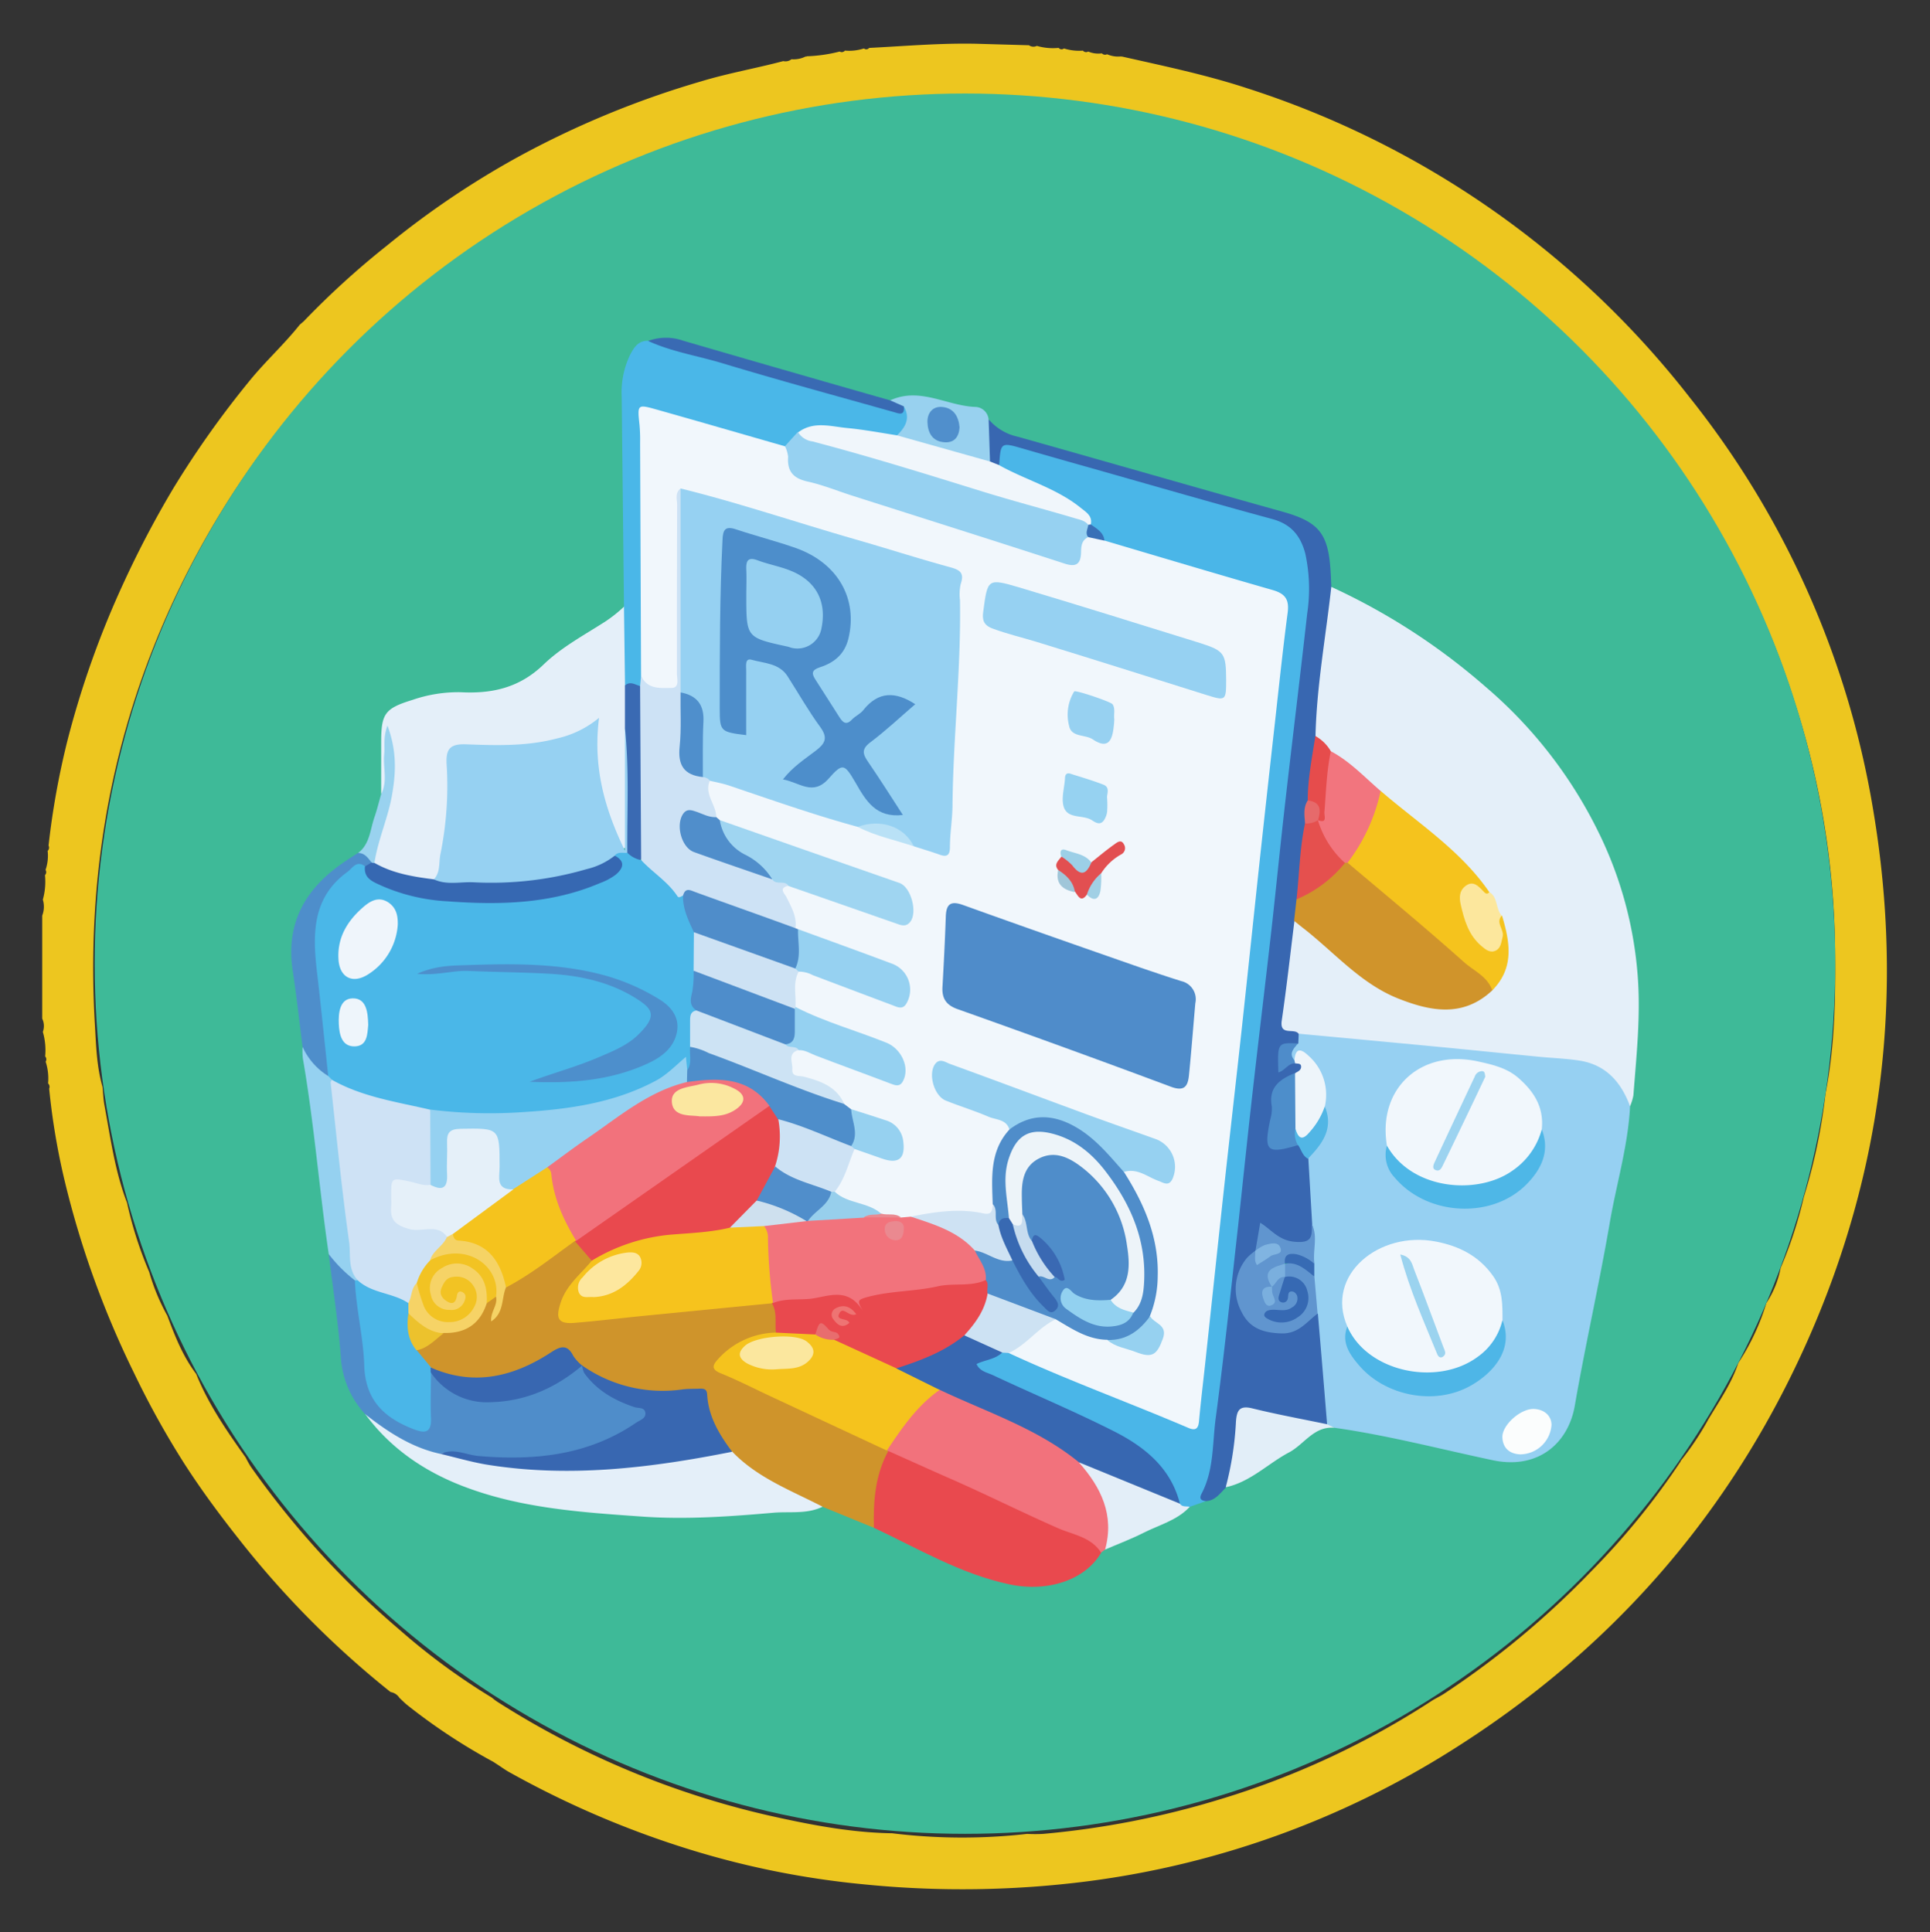 <svg id="Layer_1" data-name="Layer 1" xmlns="http://www.w3.org/2000/svg" width="405.53" height="406.09" viewBox="0 0 405.53 406.09"><rect x="0" y="0" width="405.53" height="406.09" fill="#333333" stroke="none"/><defs><style>.cls-1{fill:#edc61f;}.cls-2{fill:#3eba98;}.cls-3{fill:#e4eff9;}.cls-4{fill:#96d0f2;}.cls-5{fill:#4ab6e8;}.cls-6{fill:#cf942b;}.cls-7{fill:#3867b1;}.cls-8{fill:#4ab7e8;}.cls-9{fill:#4f8dca;}.cls-10{fill:#e9494e;}.cls-11{fill:#f2727c;}.cls-12{fill:#95d1f0;}.cls-13{fill:#4e8ecb;}.cls-14{fill:#e2eef8;}.cls-15{fill:#e3eef8;}.cls-16{fill:#98d1ef;}.cls-17{fill:#396ab3;}.cls-18{fill:#99d2ef;}.cls-19{fill:#d0942b;}.cls-20{fill:#f5c31d;}.cls-21{fill:#f2757e;}.cls-22{fill:#fce79d;}.cls-23{fill:#e64c4c;}.cls-24{fill:#f1f7fc;}.cls-25{fill:#6095cf;}.cls-26{fill:#4eb6e7;}.cls-27{fill:#4eb7e7;}.cls-28{fill:#eef5fa;}.cls-29{fill:#fbfdfd;}.cls-30{fill:#51b6e5;}.cls-31{fill:#4e8cca;}.cls-32{fill:#376bb4;}.cls-33{fill:#3767b1;}.cls-34{fill:#f0f6fb;}.cls-35{fill:#cde2f3;}.cls-36{fill:#3970b7;}.cls-37{fill:#f6c31d;}.cls-38{fill:#f2c323;}.cls-39{fill:#f6d366;}.cls-40{fill:#f5d365;}.cls-41{fill:#ecc22d;}.cls-42{fill:#e5504e;}.cls-43{fill:#4d8ecb;}.cls-44{fill:#e66a6b;}.cls-45{fill:#96d1f2;}.cls-46{fill:#3668b2;}.cls-47{fill:#3a6ab3;}.cls-48{fill:#cde2f5;}.cls-49{fill:#96d1f1;}.cls-50{fill:#cee2f5;}.cls-51{fill:#508fcc;}.cls-52{fill:#9bd3ef;}.cls-53{fill:#9cd3f0;}.cls-54{fill:#3669b3;}.cls-55{fill:#80b4e1;}.cls-56{fill:#7aafde;}.cls-57{fill:#4f8cca;}.cls-58{fill:#f2737c;}.cls-59{fill:#9fd5f1;}.cls-60{fill:#cde3f4;}.cls-61{fill:#95d1f1;}.cls-62{fill:#cde2f4;}.cls-63{fill:#508ecb;}.cls-64{fill:#cee2f3;}.cls-65{fill:#97d1f1;}.cls-66{fill:#96d1f0;}.cls-67{fill:#96d2f1;}.cls-68{fill:#e24f51;}.cls-69{fill:#97cfec;}.cls-70{fill:#b9e1f6;}.cls-71{fill:#9ccfe7;}.cls-72{fill:#a1d0e5;}.cls-73{fill:#a0c6d9;}.cls-74{fill:#ea8990;}.cls-75{fill:#fde79e;}.cls-76{fill:#cee0ee;}.cls-77{fill:#fbe79e;}.cls-78{fill:#e86d6e;}.cls-79{fill:#ee7473;}.cls-80{fill:#e5f0f9;}.cls-81{fill:#4f8fcc;}.cls-82{fill:#4d8fcc;}.cls-83{fill:#4e8dcb;}.cls-84{fill:#eff5fb;}.cls-85{fill:#eef5fb;}.cls-86{fill:#edf4f9;}.cls-87{fill:#92d1f0;}.cls-88{fill:#3869b2;}.cls-89{fill:#c6dcef;}.cls-90{fill:#3a69b3;}.cls-91{fill:#fbe7a0;}.cls-92{fill:#95d0f1;}</style></defs><path class="cls-1" d="M9,189.06a14,14,0,0,0,.45-5.15.89.89,0,0,0,.12-1.1,9.14,9.14,0,0,0,.44-4,.92.92,0,0,0,.19-1.1,166.73,166.73,0,0,1,3.95-22,193.6,193.6,0,0,1,12-33.6,209.69,209.69,0,0,1,10.29-19.52A200.4,200.4,0,0,1,52.51,79.94c3.32-4.07,7.21-7.59,10.47-11.7l.84-.72a175.34,175.34,0,0,1,17.6-16,182.13,182.13,0,0,1,27-18.3,192.66,192.66,0,0,1,38.93-16.13c5.68-1.72,11.51-2.73,17.23-4.25a2,2,0,0,0,1.72-.39,5.63,5.63,0,0,0,3-.59l.07.11.07-.14a32.23,32.23,0,0,0,7-1,.82.82,0,0,0,1.09-.2,10,10,0,0,0,4-.45.75.75,0,0,0,1.09-.11c7.71-.39,15.41-1.08,23.14-.86l10.45.3a1.58,1.58,0,0,0,1.65.13,12.07,12.07,0,0,0,4.59.42.76.76,0,0,0,1.1.12,10.67,10.67,0,0,0,4,.46.84.84,0,0,0,1.1.19,5.45,5.45,0,0,0,2.88.38.91.91,0,0,0,1.09.19,5.74,5.74,0,0,0,3,.45l.08.13,0-.11c8.84,2,17.71,3.84,26.36,6.68a192.4,192.4,0,0,1,93,65,188.33,188.33,0,0,1,38.59,87c6.39,38.3,2,75.41-13.76,111-16.17,36.5-41.37,65.31-75.17,86.47a188.67,188.67,0,0,1-76,27.32,207.66,207.66,0,0,1-47.54.63,181.66,181.66,0,0,1-36.09-7.24,197,197,0,0,1-37.84-16.17c-1-.53-1.86-1.18-2.78-1.77l-.81-.53a123.36,123.36,0,0,1-18.08-11.93c-.57-.45-1.08-1-1.62-1.48a2.76,2.76,0,0,0-1.89-1.26A195.86,195.86,0,0,1,50,323.2c-3.95-5-7.7-10.09-11.12-15.38a181.21,181.21,0,0,1-10.68-19.2,194.66,194.66,0,0,1-14.31-39.21,144.62,144.62,0,0,1-3.56-20.61,1,1,0,0,0-.23-1.12,11.41,11.41,0,0,0-.51-4.57.9.9,0,0,0-.1-1.1A13.79,13.79,0,0,0,9,216.86a3.6,3.6,0,0,0-.13-2.79q0-10.83,0-21.66A5.14,5.14,0,0,0,9,189.06Zm344.11,118a60.59,60.59,0,0,0,5.79-8.67c2.29-3.88,4.92-7.6,6.35-11.94a48.82,48.82,0,0,0,5.9-12.6,20.39,20.39,0,0,0,3-7.39,89.38,89.38,0,0,0,4.87-14.89,119.17,119.17,0,0,0,4.56-21.72c2-10.26,2.15-20.63,2-31a174.86,174.86,0,0,0-8.46-51.25A181,181,0,0,0,326,67.88a179.34,179.34,0,0,0-55.4-34.77c-9.4-3.73-19-7-29-8.69a135.67,135.67,0,0,0-22.49-3.54c-3-.24-5.93-1-8.93-.18a89.52,89.52,0,0,0-17.09,0,14.35,14.35,0,0,0-2.51-.26,168.49,168.49,0,0,0-27.72,4.07,5.83,5.83,0,0,0-.84.06A183.82,183.82,0,0,0,33.51,132.91c-11,26.37-15.25,53.89-13.58,82.34.26,4.41.37,8.88,1.61,13.18.13,1.3.17,2.62.41,3.9,1.28,6.88,2.2,13.85,4.74,20.44a81.38,81.38,0,0,0,4.66,14.55,43,43,0,0,0,3.81,9.19c1.59,4.29,3.27,8.54,6.06,12.23,2.56,6.39,6.44,12,10.4,17.56a20.65,20.65,0,0,0,1.09,1.95,184.29,184.29,0,0,0,31.23,34.24,137.79,137.79,0,0,0,19.36,14.24c.37.29.73.6,1.13.86A180.74,180.74,0,0,0,163.64,382c7.83,1.71,15.74,3.15,23.81,3.27a120.73,120.73,0,0,0,28.37.13,31.77,31.77,0,0,0,3.38,0,182.6,182.6,0,0,0,36.9-7.19,173,173,0,0,0,45-20.94c.82-.47,1.66-.88,2.44-1.4a181.76,181.76,0,0,0,30.86-25.71A153.5,153.5,0,0,0,353.15,307.1Z"/><circle class="cls-2" cx="202.76" cy="202.52" r="182.87"/><path class="cls-3" d="M279.7,123.32a134.74,134.74,0,0,1,32.43,21A95,95,0,0,1,335.93,175a82.18,82.18,0,0,1,8.17,29.92c.67,8.53-.25,16.86-.89,25.27a10.69,10.69,0,0,1-.7,2.28c-1.47-.07-1.74-1.36-2.23-2.33a11.14,11.14,0,0,0-9.31-6.25c-16.32-1.8-32.66-3.36-49-5-3.09-.31-6.16-.69-9.25-1-2.05-.43-4.44-.83-4.24-3.54.5-6.9.71-13.87,2.76-20.56,2.37-1.14,3.63.89,5,2,3.51,2.94,6.94,6,10.56,8.77,5,3.85,10.47,6.41,17,6.27,3.51-.08,6.54-.88,9.1-3.27,4.05-4.41,3.69-9.37,1.86-14.52-.86-1.7-1.26-3.61-2.43-5.15-6.12-8.62-15-14.3-22.67-21.26-3.56-2.75-6.68-6.06-10.56-8.42-1.36-1.44-2.92-2.72-3.61-4.68-.59-4.86.86-9.56,1.21-14.34.3-4.11.85-8.21,1.38-12.3C278.28,125.62,278.48,124.24,279.7,123.32Z"/><path class="cls-4" d="M272.8,217.23q14.18,1.32,28.34,2.66c7.4.71,14.79,1.47,22.19,2.19,2.84.28,5.72.37,8.54.81,5.58.87,8.77,4.54,10.64,9.6-.43,8.37-2.89,16.39-4.29,24.6-2.2,12.82-5.11,25.52-7.33,38.34-1.33,7.7-7.54,13.49-17.24,11.44-11-2.33-22-5.22-33.19-6.81-.68-.39-1.61-.26-2.12-1-1.86-3.14-.85-6.67-1.33-10a120.1,120.1,0,0,1-1.08-12.86c-.05-2.59-.87-5.11-.69-7.72.09-1,0-2,0-3-.13-2.76.41-5.55-.42-8.27-.06-4.36-1.49-8.66-.69-13.06a16,16,0,0,1,2.37-4,9,9,0,0,0,1.29-7.4c-.13-3.16,0-6.36-2.27-9-1.12-1.3-2.18-2-3.72-.75-1.9-1.29-.79-2.65-.1-4A3.1,3.1,0,0,1,272.8,217.23Z"/><path class="cls-5" d="M253.38,315.47,250,316.66a1.61,1.61,0,0,1-2.43-.17c-3.44-9.68-11.51-14.15-20.18-18-6.51-2.88-13-5.9-19.46-8.82-1.28-.57-3.21-1-3-2.86.2-1.59,2.06-1.58,3.28-2.12a12.86,12.86,0,0,1,2.58-.95,3.68,3.68,0,0,1,1.68.13c11.63,4.66,23.22,9.44,34.86,14.11,3.18,1.28,3.42,1.15,3.81-2.3,2.81-25,5.46-50.05,8.27-75.06,2.46-21.93,4.66-43.88,7.3-65.79,1-8.56,1.37-17.19,2.7-25.71.38-2.42-.65-3.66-2.9-4.26-10-2.66-19.84-5.92-29.81-8.68a12.39,12.39,0,0,1-4.47-1.73c-1.2-1.33-2.33-2.73-3.41-4.16-1.14-2.77-3.62-4.08-6-5.43a91.59,91.59,0,0,0-8.72-4.15c-1.86-.79-4-1.39-4.84-3.59-.17-4.34.85-5.21,5-4,13.47,3.86,27,7.54,40.41,11.55,4.4,1.31,8.9,2.23,13.27,3.68a10.1,10.1,0,0,1,6.9,7,28.87,28.87,0,0,1,.8,12.65c-2.1,16.3-3.82,32.64-5.64,49-2.45,21.91-5.17,43.79-7.36,65.73-1,10.17-2.41,20.29-3.51,30.45-1.25,11.54-2.4,23.08-3.94,34.59C254.86,310.42,253.82,312.87,253.38,315.47Z"/><path class="cls-6" d="M183.63,321.07l-10.82-4.43a40.44,40.44,0,0,1-19.51-11.42,16.9,16.9,0,0,1-4.92-8.54c-1.09-4-1.45-4.17-5.46-3.71a30,30,0,0,1-20.62-5,7.26,7.26,0,0,1-.77-.7c-3.11-3.22-3.12-3.24-7.13-1.07-7.71,4.15-15.61,5.67-24,2-1.47-1.2-3.37-2.13-3-4.55a26.54,26.54,0,0,1,5.77-4,9.67,9.67,0,0,0,8.63-6c.69-.75,1.33-1.62,2.56-1.2,1.1,1.88-.24,3.2-.76,4.43,1.86-1.54.74-4.61,2.4-6.58,4.08-3.16,8.52-5.84,12.67-8.91a2.78,2.78,0,0,1,2.22-.76c1.91,1.13,3.8,2.28,3.71,4.92-1.32,2.7-4.23,4.25-5.24,7.2-.4,1.18-1.29,2.4-.32,3.56.83,1,2.13.61,3.27.47,12.2-1.57,24.52-2,36.71-3.67a5.16,5.16,0,0,1,3.36.48c1.94,1.69,1.65,3.81,1.16,6-.57,1.25-1.79,1.25-2.89,1.52a18.22,18.22,0,0,0-7.4,3.51c-2.41,2-2.37,2.75.38,4.05,9,4.26,18.1,8.38,27.17,12.52,2.07.95,4.36,1.52,5.8,3.51a2.34,2.34,0,0,1,.2,1.07c-1.14,4.35-2.62,8.63-2.27,13.24A2.34,2.34,0,0,1,183.63,321.07Z"/><path class="cls-7" d="M253.38,315.47c-1-.14-1.48-.46-.9-1.58,2.66-5.05,2.24-10.73,3-16.13,1.79-13.4,3.18-26.85,4.69-40.29,1-9.23,1.95-18.48,3-27.71,1.3-11.5,2.7-23,4-34.49,1-9,1.89-18,2.92-27,1.49-13.1,3.11-26.18,4.57-39.28a34.91,34.91,0,0,0-.4-12.68c-1-3.75-3-6.16-6.93-7.23-12.62-3.42-25.17-7.06-37.74-10.62q-7.28-2.05-14.54-4.15c-4.77-1.38-4.77-1.4-5.1,3.38a1.92,1.92,0,0,1-2.51-.89c-.8-2.37-.39-4.85-.62-7.27-.06-.63,0-1.39,1-1.31a11.07,11.07,0,0,0,6,3.55c18.53,5.21,37,10.56,55.55,15.73,7.61,2.13,9.69,4.44,10.2,12.38.08,1.14.11,2.29.16,3.44-1.15,10.44-3.07,20.81-3.32,31.35,1,1.61.45,3.29.23,5-.37,2.8-.77,5.6-1,8.42a29.21,29.21,0,0,0-.54,5.2c-.84,5.26-.61,10.64-1.81,15.86-.26,1.53.17,3.25-1.31,4.41-.87,7-1.65,14-2.66,20.91-.5,3.36,2.69,1.47,3.55,2.8,0,.68-.05,1.37-.08,2.05-2,.6-4.12,1.17-3.14,4.16a16.49,16.49,0,0,1,2.9-.4c2.41.87,1.21,1.93.17,3-1.68,1-3.95,1.79-4.27,3.68a46.58,46.58,0,0,0-.84,9.8c.07,1.18.89,1.48,2,1.24a7.2,7.2,0,0,1,3-.43,3.9,3.9,0,0,1,2.3,3.19l.81,13.76c.22,1.52,1.08,3.68-.53,4.3-2.06.78-4.51.25-6.68-.58-1-.37-1.54-1.35-2.67-1.88-.87.92-.7,2.29-1.25,3.33a5.71,5.71,0,0,1-.47.88c-2.72,2.93-4.25,6.17-3,10.28,1.77,5.65,7.84,7.59,12.61,4,.95-.72,1.65-2,3.18-1.56q1,11.63,1.94,23.25c-4.15.71-8.07-.65-12.06-1.38-1.91-.35-3.78-.89-5.82-1.29-.22,3.28-.81,6.43-1.06,9.64-.18,2.27-.35,4.62-2.3,6.28C256.36,313.81,255.38,315.36,253.38,315.47Z"/><path class="cls-3" d="M80.09,166.84c0-3.56,0-7.12,0-10.68,0-6.14.67-7.26,6.57-9.07a29.5,29.5,0,0,1,10.11-1.62c6.63.35,12.38-.92,17.47-5.84,3.73-3.6,8.5-6.16,12.93-9a29.15,29.15,0,0,0,4-3.19c1.27,1.12,1.13,2.66,1.15,4.11,0,4.08.1,8.17,0,12.25.12,3,0,6,0,8.92-.24,6.54,0,13.09-.1,19.64,0,.91,0,1.84,0,2.75-.11,1.2.23,2.94-1.25,3.19-1.26.22-1.56-1.46-2-2.47-2.57-6.29-5-12.63-4.25-19.65a3.47,3.47,0,0,0-.52-2.64c-8,4.27-16.9,4.1-25.72,3.9-2.79-.07-3.63,1.23-3.51,3.76a95.85,95.85,0,0,1-1.55,20.22c-.25,1.46-.26,3-1.86,3.84-4.82.17-9.45-.33-13.27-3.73-.54-4.06,1.36-7.65,2.47-11.33,1.36-4.5,1.22-9,1-13.51.08,2.4.08,4.82-.07,7.22C81.59,165.05,81.94,166.59,80.09,166.84Z"/><path class="cls-8" d="M131.33,144.07q-.11-8.31-.22-16.61-.24-22.08-.48-44.14a18.16,18.16,0,0,1,1.74-8.7c.81-1.55,1.71-3.05,3.81-3,9.06,1.07,17.53,4.44,26.26,6.78,8.2,2.2,16.35,4.61,24.51,7a5.18,5.18,0,0,0,3.33-.18C192,88,191.56,89.78,188.6,92c-3.46.6-6.71-.66-10-1.14s-6.74-1-10,.48c-1.45.87-2.23,2.69-4.12,2.93-3.38-.1-6.53-1.23-9.69-2.25-5.36-1.73-10.81-3.12-16.18-4.82-1.87-.59-3.25-.76-3.16,2.15.56,17.33.19,34.67.23,52a6.27,6.27,0,0,1-.44,2.22C134.06,145.09,132.69,144.53,131.33,144.07Z"/><path class="cls-3" d="M153.84,305.05c5.3,5.55,12.38,8.16,19,11.59-3.21,1.58-6.79,1-10.13,1.25-9.24.81-18.57,1.48-27.85.82-12.64-.89-25.37-1.73-37.36-6.3-8.24-3.13-15.45-8-20.75-15.23,1.49-.6,2.29.56,3.26,1.29a32.37,32.37,0,0,0,13.49,6.33c15.23,4.35,30.63,4,46.09,1.67,3.07-.46,6.14-.9,9.19-1.51A8.66,8.66,0,0,1,153.84,305.05Z"/><path class="cls-9" d="M92.61,305.55c-6.08-1.3-11.1-4.62-15.89-8.37a19.35,19.35,0,0,1-5.11-12.09c-.55-7.2-1.66-14.36-2.54-21.54,2.86,1.17,4.49,3.59,6.12,6,1,6,1.84,12,2.29,18.08.43,5.89,3.53,9.2,8.58,11.29,2.65,1.1,3.23.7,3.44-2.14s-.51-5.51.6-8.17c.89-.83,1.51-.05,2,.47,6.25,6.44,13.47,5.26,20.79,2.55a28.81,28.81,0,0,0,7.77-4.41,1.75,1.75,0,0,1,1.63-.29l0,0a23,23,0,0,0,10.41,7.55c1.35.52,3.19.73,3.37,2.52s-1.48,2.47-2.69,3.27A42.08,42.08,0,0,1,115,306.69a53.51,53.51,0,0,1-21.09-1.35A1.79,1.79,0,0,0,92.61,305.55Z"/><path class="cls-10" d="M183.63,321.07c-.16-5.59.26-11.08,3-16.13,4.85.25,8.9,2.84,13.07,4.81,9.63,4.54,19.32,8.94,29,13.42,1.23.57,3.43.68,2.69,3.11-3.27,5.66-11.09,8.44-19.37,6.66C201.81,330.75,192.91,325.44,183.63,321.07Z"/><path class="cls-11" d="M231.35,326.28c-2.07-3.27-5.93-3.77-9-5.11-7.29-3.2-14.42-6.77-21.71-10-4.69-2.06-9.36-4.17-14-6.25l-.27-.11a24.22,24.22,0,0,1,11.37-13.32c10.51,4.54,21.54,8.09,30.3,15.95,3,3.86,5.72,7.8,5.66,13a8.23,8.23,0,0,1-1.47,5.18Z"/><path class="cls-12" d="M74.57,269.08a30.31,30.31,0,0,1-5.5-5.53c-2-13.69-3.07-27.5-5.44-41.15a14.76,14.76,0,0,1-.05-2.4c2.45,1.51,3.69,4.28,6,5.9a3.19,3.19,0,0,1,.64,1.47c2,12.23,2.71,24.62,4.51,36.88a31.21,31.21,0,0,1,.66,4.42A.56.56,0,0,1,74.57,269.08Z"/><path class="cls-13" d="M69,226.15A13.93,13.93,0,0,1,63.58,220c-.69-5.35-1.28-10.72-2.08-16.05-1.38-9.13,2-16.17,9.19-21.63,1.46-1.11,3-2.07,4.56-3.09,1.92-.63,2.68.38,3,2.08a2.34,2.34,0,0,1-1.72,1.28c-5.55,2.74-9.16,6.9-9.22,13.33-.07,8.73,1.08,17.38,2.24,26C69.69,223.38,70.28,224.89,69,226.15Z"/><path class="cls-14" d="M257.55,312.55a66.52,66.52,0,0,0,2.15-13.81c.18-2.3.7-3.44,3.42-2.77,5.19,1.28,10.45,2.24,15.68,3.33l1.66.76c-4.35-.44-6.39,3.46-9.61,5.17C266.38,307.6,262.73,311.45,257.55,312.55Z"/><path class="cls-15" d="M232.2,325.65c2-7.27-.84-13.07-5.5-18.32,2.1-.76,3.83.53,5.49,1.29,5.27,2.42,11.09,3.67,15.73,7.4.52.76,1.37.46,2.07.64-2.64,2.85-6.38,3.78-9.68,5.45C237.68,323.44,234.91,324.48,232.2,325.65Z"/><path class="cls-16" d="M188.48,91.49c1.78-1.72,2.87-3.61,1.42-6.09-1.27.31-2.34.17-2.85-1.26,6.27-2.9,12,1.22,18,1.38a2.89,2.89,0,0,1,2.68,2.7c.1,2.91.19,5.83.29,8.74a1.94,1.94,0,0,1-1.93.38c-5.59-1.27-11-3.26-16.56-4.61A1.68,1.68,0,0,1,188.48,91.49Z"/><path class="cls-17" d="M187.05,84.14l2.85,1.26c.25,2.11-1.08,1.48-2.13,1.19-12-3.38-24-6.63-35.91-10.23-5.23-1.59-10.68-2.41-15.68-4.71a10.85,10.85,0,0,1,7.37-.05Q165.28,77.93,187.05,84.14Z"/><path class="cls-18" d="M78.09,181.26c-.77-.93-1.42-2-2.84-2,2.48-1.9,2.52-4.91,3.43-7.52.55-1.59.95-3.24,1.41-4.87,1.43-2.7.35-5.6.65-8.39.18-1.65-.28-3.36.67-6,2,5.33,1.77,9.89,1,14.37-.81,4.94-3,9.56-3.74,14.55A.38.38,0,0,1,78.09,181.26Z"/><path class="cls-19" d="M271.91,193.52l.51-4.52c3.07-2.95,6.88-5,9.94-7.92a2.27,2.27,0,0,1,1,0c4.54,2.58,8,6.48,12,9.74q8.4,6.87,16.56,14c1,.87,2.44,1.53,1.65,3.3-6.14,5.77-13,4.41-19.79,1.72-7.92-3.15-13.43-9.73-20-14.83C273.15,194.53,272.54,194,271.91,193.52Z"/><path class="cls-20" d="M313.55,208.13c-1-2.94-3.88-4.09-5.93-5.93-8-7.14-16.29-14-24.47-20.9a2.26,2.26,0,0,1,.52-2.21,36.2,36.2,0,0,0,5-11.15,2,2,0,0,1,1.44-1.72c7.89,6.81,16.83,12.49,22.85,21.31-.73,1.69-1.6.38-2.27,0-2-1.06-3-.25-2.88,1.69.27,3.11,1,6.15,3.54,8.36.68.6,1.36,1.43,2.39.95s.83-1.5,1-2.4c.2-1.25-1.48-3,.86-3.71C317.28,198,318.23,203.41,313.55,208.13Z"/><path class="cls-21" d="M290.09,166.22a37.72,37.72,0,0,1-6.94,15.08,4.87,4.87,0,0,1-.54,0c-3.9-1.74-5.62-4.88-5.82-9,.94-3.45,1-7,1.29-10.52.12-1.46-.12-3.07,1.55-3.91C283.65,160,286.7,163.31,290.09,166.22Z"/><path class="cls-22" d="M315.54,192.43c-1.37,1.53.59,2.92.19,4.47-.3,1.12-.34,2.36-1.48,2.89s-2.1-.21-3-1c-2.71-2.31-3.59-5.48-4.33-8.72-.34-1.5-.3-3,1.18-4s2.53.14,3.5,1.15c.38.39.77.93,1.37.26C314.8,188.64,314.23,191,315.54,192.43Z"/><path class="cls-23" d="M279.63,157.87c-.89,4.23-1,8.54-1.35,12.82-.06.77.68,2.44-1.37,1.66l-.28-.35a6.21,6.21,0,0,0-1.85-3.78c0-4.58.92-9.05,1.6-13.55A8.61,8.61,0,0,1,279.63,157.87Z"/><path class="cls-24" d="M283.1,278.77c-4.72-10.83,6.69-20.2,18.66-17.84,4.83.94,9,3,12,7.28,2,2.86,1.95,6,1.94,9.22.45,3.49-1.43,5.87-3.92,7.84-7.55,6-19.69,5.22-26.42-1.7C284.08,282.26,282.93,280.8,283.1,278.77Z"/><path class="cls-24" d="M291.42,240.76c-2-12,7.1-20.37,19.21-17.68,3,.67,6,1.34,8.44,3.48,3.31,2.88,5.38,6.23,4.88,10.79.34,3.6-1.62,6.1-4.13,8.21a20.52,20.52,0,0,1-25.25.29C293,244.56,291.57,243,291.42,240.76Z"/><path class="cls-25" d="M263.8,262.83c.32-1.87.64-3.74,1-5.87,2.37,1.48,3.88,3.7,7.17,4,3.85.39,3.7-1.26,3.66-3.73,1.34,2.7.15,5.58.56,8.35-1.12.4-1.9-.46-2.82-.79-1.28-.46-2.42-.47-3.32.74a5.87,5.87,0,0,0-2.81,4.88c-.56.54-1.19,1.05-.89,2,.68-.52.2-1.55.91-2,.65-1,.52-2.94,2.63-2.16a1.51,1.51,0,0,1,.51,1.53c-.19,1-.92,2.38,1.2,1.16.53-.31,1.23.48,1.49,1.14a2.49,2.49,0,0,1-.72,2.8c-1.2,1.28-2.89,1.14-4.8,1.4,3.24.84,5.3.05,6.05-2.19s-.18-4-2.42-4.9a4,4,0,0,1-1.36-1,1.91,1.91,0,0,1,.06-2.46c3.05-1.18,4.1-.75,6.28,2.59.23,2.58.45,5.17.67,7.75-2.32,1.72-4,4.25-7.56,4.15-3.74-.11-6.72-1-8.44-4.57A10.13,10.13,0,0,1,262,264.37a10.89,10.89,0,0,1,1.82-1.54c1.24,2.49,2.33.61,3.69,0C266.08,262,265,263.51,263.8,262.83Z"/><path class="cls-26" d="M283.1,278.77c4.13,9.52,18.79,12.65,27.31,6.43a13.12,13.12,0,0,0,5.28-7.77c2.47,6.14-1.94,11.08-6.61,13.74-7.51,4.28-17.93,2.26-23.49-4.2C283.63,284.69,281.78,282.15,283.1,278.77Z"/><path class="cls-27" d="M291.42,240.76c5.29,9.39,19.05,10.41,26.3,5.31a15.25,15.25,0,0,0,6.23-8.72c1.82,4.61-.15,8.43-3.15,11.49-7.31,7.46-20.89,6.69-27.68-1.29A6.91,6.91,0,0,1,291.42,240.76Z"/><path class="cls-28" d="M272.11,225.55c.55-.35,1.28-.6,1.28-1.38s-.77-.59-1.26-.72c-.23-.08-.33-.2-.3-.35s.1-.25.16-.25c.19-2.54,1.23-2.62,2.93-1a10.93,10.93,0,0,1,3.44,10.71c.56,2-.58,3.43-1.62,4.87-.8,1.09-1.68,2.34-3.17,2.22-1.69-.13-1.81-1.75-2.25-3C271.24,232.89,270.19,229.11,272.11,225.55Z"/><path class="cls-29" d="M326,299.46a6.65,6.65,0,0,1-6.54,6.18c-2.24-.08-3.71-1.31-3.78-3.61-.07-2.56,3.87-6.08,6.69-5.93C324.8,296.24,326,297.79,326,299.46Z"/><path class="cls-30" d="M272.2,237.2c.56,1.92,1.35,2.67,2.95.74a15.5,15.5,0,0,0,3.21-5.43c1.94,4.67-.55,7.92-3.54,11-1.12-.6-1.38-1.84-2-2.77C271.35,239.76,270.93,238.62,272.2,237.2Z"/><path class="cls-31" d="M272,222.85a4,4,0,0,0,.14.6c-1.49,0-2.16,1.56-3.53,1.93-.19-6.28-.19-6.28,4.12-6.1C271.89,220.35,270.69,221.34,272,222.85Z"/><path class="cls-32" d="M270,265.59c-.27-2,.88-2.26,2.42-2a8.62,8.62,0,0,1,3.74,2c0,.9,0,1.79,0,2.68-1.82-1.42-3.51-3.14-6.15-2.71Z"/><path class="cls-24" d="M134.7,142q-.1-24.48-.2-48.95a34.12,34.12,0,0,0-.13-3.79c-.46-4.24-.45-4.33,3.5-3.22,9,2.54,18.06,5.17,27.09,7.76,1.43.37,1.56,1.58,1.63,2.71.12,2,1.18,3,3,3.63,17.72,5.91,35.61,11.29,53.37,17,1.92.62,3.11.37,3.38-1.88a3.11,3.11,0,0,1,2.1-2.88,3.6,3.6,0,0,1,3.59,1.21c11.76,3.49,23.5,7,35.31,10.39,2.8.79,3.59,2.07,3.21,4.89-1,7.6-1.8,15.24-2.65,22.87q-1.59,14.17-3.13,28.36c-1.29,12-2.53,23.93-3.83,35.9-1.23,11.28-2.53,22.55-3.76,33.83-1.31,12-2.57,23.95-3.86,35.92-.46,4.33-1,8.66-1.39,13-.16,1.59-.81,1.94-2.27,1.31-12.54-5.36-25.38-10-37.77-15.75a.94.94,0,0,1,.35-1.2,42.77,42.77,0,0,0,7.25-5.67,3.17,3.17,0,0,1,2.22-.79c3.6,1.46,6.92,3.64,10.86,4.25a54.34,54.34,0,0,0,6.39,2.46c1.4.47,2.73.75,3.64-.76s1.2-3-.38-4.29a2.92,2.92,0,0,1-1.14-2.05,34.38,34.38,0,0,0-4.58-27.54,4.39,4.39,0,0,1-.76-2.25c.25-1.45,1.3-1.41,2.37-1.21,1.25.23,2.4.8,3.62,1.12s2.66,2,3.55.12a4.45,4.45,0,0,0-.86-5.14,7.68,7.68,0,0,0-3.06-1.53c-13.28-4.81-26.53-9.7-39.79-14.56-1.35-.5-3.2-2.28-4.41.19-.93,1.9.3,4.19,2.65,5.25,3,1.37,6.19,2.46,9.34,3.56,1.54.55,3.51.92,3.29,3.33-3,4.9-3.15,10.34-3,15.83-.25,2.08-1.59,2.58-3.42,2.34-4.81-.62-9.55,0-14.29.7a6.08,6.08,0,0,1-2.29.07c-1.39-.46-2.89-.34-4.28-.81a37.94,37.94,0,0,0-6.33-2.6c-1.5-.46-3.13-.87-3.78-2.62,1.22-3.23,2.22-6.57,4.37-9.36,2.34-.68,4.16.91,6.21,1.46,1,.27,2,.8,2.86-.22a3.16,3.16,0,0,0,.26-3,5.14,5.14,0,0,0-3.59-3.4,53.05,53.05,0,0,1-6.45-2.38,7.46,7.46,0,0,1-2.07-1.64,12.5,12.5,0,0,0-8-4.75c-1.53-.32-2.89-.89-3-2.72s-.52-3.74,1.86-4.52c4.53.4,8.41,2.78,12.61,4.17,1.62.54,3.14,1.42,4.78,1.91,1.29.38,2.84,1.66,3.89-.36,1-1.87,0-4.79-2-5.48-3.8-1.3-7.44-3-11.25-4.24a39.4,39.4,0,0,1-7.61-3.12,3.34,3.34,0,0,1-1.32-1.55c-.52-2.47-.94-4.92.67-7.19,1.28-1,2.62-.6,3.89,0,4.73,2.1,9.75,3.41,14.51,5.44,1.24.53,2.72,1.77,4,0,1.05-1.55.4-4.37-1.32-5.54a22,22,0,0,0-5.39-2.24c-5.22-1.76-10.53-3.29-15.43-5.89a2.75,2.75,0,0,1-.74-.78,52,52,0,0,0-2.34-6.35c-.59-1.26-1-2.72,1.18-3,5.36.87,10.27,3.17,15.37,4.84,1.85.61,3.56,1.66,5.47,2.06,1.44.3,3.14,1.58,4.28-.47.82-1.48-.46-4.8-2.1-5.69a17.72,17.72,0,0,0-2.58-1c-11.63-4.24-23.42-8-35-12.49a3.39,3.39,0,0,1-1.14-1.18,27.94,27.94,0,0,1-1.76-5c-.32-1.2-.52-2.44.89-3.19,1.67-.54,3.19.16,4.68.7,8.76,3.18,17.72,5.74,26.52,8.79,4.08,1.43,8.2,2.7,12.31,4,5.64,1.58,5.63,1.58,6.16-4.41.78-8.8.72-17.64,1.37-26.44.56-7.46.44-14.91.73-22.36.09-2.36-.54-3.52-2.88-4.2-16.1-4.66-32.15-9.51-48.2-14.34-1.9-.57-3.83-1.73-6-.67-.88,1.26-.53,2.69-.53,4,0,10.71,0,21.41,0,32.11,0,2.07.17,4.33-2.83,4.64S135.53,144.64,134.7,142Z"/><path class="cls-33" d="M247.92,316l-21.21-8.69c-8.7-7.11-19.33-10.52-29.27-15.24-3.28-1-6.79-1.5-9.11-4.46a1.36,1.36,0,0,1,1-1.28c4.77-1.15,8.74-4,13-6.12,3,.8,6.27,1.12,8.27,4-1.44,1.47-3.52,1.52-5.41,2.44.67,1.56,2.28,1.79,3.5,2.37,8.52,4,17.2,7.62,25.57,11.87C240.64,304.15,246.06,308.58,247.92,316Z"/><path class="cls-34" d="M188.48,91.49,208.07,97l1.82.73c5.64,3.17,12.06,4.84,17.2,9,1.14.92,2.52,1.69,2.1,3.54a1.53,1.53,0,0,1-1.06.27c-9.25-2.71-18.53-5.36-27.78-8.11-9.79-2.91-19.53-6-29.4-8.65-1.52-.4-3.25-.72-3.27-2.89,3.23-2.46,6.85-1.27,10.31-.94S185,90.94,188.48,91.49Z"/><path class="cls-35" d="M210.65,284.26l-8-3.62c.93-3.36,3.47-5.9,4.65-9.15a3.23,3.23,0,0,1,2.67.1c3.44,1.31,6.76,2.92,10.27,4.06.76.24,1.52.61,1.59,1.6-3.72,1.76-6.11,5.39-9.89,7.08Z"/><path class="cls-36" d="M228.66,110.28l.53-.07c1.25.9,2.7,1.62,2.88,3.41l-3.38-.73C227.13,112,227.59,111.16,228.66,110.28Z"/><path class="cls-37" d="M162.19,273.89q-13.41,1.31-26.83,2.63c-4.87.48-9.72,1.08-14.6,1.48-3.49.29-4.09-.87-2.92-4.34,1.23-3.66,4.21-5.91,6.5-8.72,3.19-3.73,7.62-4.92,12.14-5.74,5.63-1,11.4-1.06,17-2,2.27-.12,4.54-.42,6.78.19a2.66,2.66,0,0,1,1.94,2.21c.23,4.62,1.14,9.23.42,13.88Z"/><path class="cls-10" d="M153.36,258c-4.12,1-8.36,1.13-12.56,1.48a38.51,38.51,0,0,0-16.46,5.46l-3.56-4.13c.06-.15.12-.31.17-.46,1.94-2.34,4.55-3.87,7-5.51,9.73-6.51,19.12-13.5,28.78-20.1,1.57-1.08,2.95-2.63,5.11-2.61,1.48.69,1.92,2.11,2.46,3.47.42,3,.64,6-.47,8.89a32.5,32.5,0,0,1-4.4,8.16C157.7,254.76,156.34,257.29,153.36,258Z"/><path class="cls-20" d="M188.36,287.59l9.08,4.5c-4.76,3.33-7.92,8-11.1,12.75l-24.57-11.47c-3.43-1.6-6.8-3.34-10.29-4.75-2.08-.84-1.79-1.71-.6-3A16.77,16.77,0,0,1,163,280.05c2.61-1.61,5.29-.86,8-.26,1.42.3,2.81.75,4.22,1.1,3.4,1.27,6.64,2.94,10,4.31C186.46,285.7,187.84,286.11,188.36,287.59Z"/><path class="cls-10" d="M171.32,280.45l-8.28-.4c-.27-2.06.32-4.23-.85-6.16l.24-.05a4,4,0,0,1,3.31-1.53c3.44-.23,6.84-.83,10.28-1,.69,0,1.68-.37,2,.08,1.63,2.25,3.24.45,4.83.1a130.32,130.32,0,0,1,23.87-2.83c1.8.66,1.48,1.86.8,3.15-.57,3.52-2.56,6.26-4.88,8.8-4.21,3.47-9.2,5.31-14.28,6.95l-13.08-6C174.23,280.21,173.2,278.82,171.32,280.45Z"/><path class="cls-7" d="M92.61,305.55c2.72-1.33,5.32.23,8,.44,11.75,1,23-.14,33.05-7,.82-.56,2.11-.9,1.94-2.1s-1.48-.91-2.3-1.18c-4.18-1.41-7.9-3.49-10.53-7.15a5.1,5.1,0,0,1-.47-1.62A29.45,29.45,0,0,0,143.32,292c1.24-.17,2.51-.11,3.77-.17.89,0,1.43.1,1.5,1.26.26,4.63,2.56,8.41,5.25,12-17.17,3.42-34.42,5.54-51.9,2.65C98.79,307.18,95.71,306.28,92.61,305.55Z"/><path class="cls-5" d="M74.57,269.08h.65c3.72,1.43,8,1.53,11,4.73a6.63,6.63,0,0,1,.34,2.12c-.39,2.69.79,5.19,1,7.8l3,3.62a.65.65,0,0,1,0,1c0,3.22-.14,6.44,0,9.65s-1.35,3.24-3.65,2.35c-6.23-2.41-10.21-6.13-10.38-13.6C76.32,280.89,74.81,275,74.57,269.08Z"/><path class="cls-20" d="M120.78,260.81c-4.7,3.38-9.22,7-14.36,9.71a1.67,1.67,0,0,1-1-.93c-1.46-4.61-4.33-7.57-9.3-8.22a1.67,1.67,0,0,1-1.4-1.7c.11-1.72,1.39-2.55,2.62-3.36,3.44-2.26,6.68-4.8,10.11-7.06,2.62-1.19,4.36-4,7.53-4.2a1.74,1.74,0,0,1,1.61,1.52c.65,4.67,2.69,8.86,4.45,13.16a1.79,1.79,0,0,1,0,1Z"/><path class="cls-7" d="M90.49,288.37l0-1c9,4,17.35,2,25.22-3.12,1.95-1.29,3.47-1.9,4.77.73a9,9,0,0,0,1.85,2c-5.57,4.69-11.85,7.51-19.25,7.7A14.21,14.21,0,0,1,90.49,288.37Z"/><path class="cls-38" d="M104.22,272.49l-2,1.43c-1-.8-.83-2.06-1.15-3.13-1-3.25-4.19-5-7-3.8-2.22.95-3.22,2.78-2.57,5s2.3,3,4.58,2.15c-2.29.71-3.65-.31-4.14-2.44-.43-1.84,1.27-3.81,3.32-4.07a4.67,4.67,0,0,1,4.54,1.9,4.87,4.87,0,0,1,.52,5.21c-2,4.53-8.32,5.15-11.4,1.09a10,10,0,0,1-2.09-6.1,8.87,8.87,0,0,1,3.35-5.65c5.93-3,11.91-1.32,14.12,4C105,269.54,105.57,271.07,104.22,272.49Z"/><path class="cls-39" d="M87.57,269.61a42.88,42.88,0,0,0,1.5,4.91,5.45,5.45,0,0,0,5.23,3.32,5.75,5.75,0,0,0,5.34-3.2,4.2,4.2,0,0,0-.25-4.54,4.15,4.15,0,0,0-4.2-1.74c-1.4.15-1.88,1.15-2.37,2.21-.61,1.34.08,2.26,1.1,2.91,1.27.8,1.88.16,2.08-1.16.09-.61.4-1.15,1.14-.79s.8,1,.52,1.74a2.9,2.9,0,0,1-3.19,2,3.86,3.86,0,0,1-3.94-3.18,4.76,4.76,0,0,1,2.32-5.6,5.67,5.67,0,0,1,6.48.12c2.62,1.74,3.09,4.4,2.94,7.28-1.42,4.41-4.52,6.36-9.06,6.24-3.56.49-5.53-.63-7.4-4.2v-2.14C85.71,272.13,85.28,270.3,87.57,269.61Z"/><path class="cls-40" d="M104.22,272.49c1-6.28-6.17-11.75-13.86-7.62-.69-2.7,1.88-3.43,3-5a2.13,2.13,0,0,1,1.79-.6c.12.71.33,1.39,1.18,1.44,6.22.35,8.83,4.37,10,9.83-1,2.32-.36,5.36-3.12,7.16C103,275.74,104.65,274.28,104.22,272.49Z"/><path class="cls-41" d="M85.81,276c2.12,2,4.23,4,7.4,4.2-1.81,1.34-3.33,3.15-5.71,3.57C85.6,281.43,85.41,278.76,85.81,276Z"/><path class="cls-42" d="M276.91,172.35a19.7,19.7,0,0,0,5.69,9A26.08,26.08,0,0,1,272.42,189c.61-5.32.66-10.7,1.8-16,.79-.69,1.62-1.22,2.72-.67Z"/><path class="cls-43" d="M272.2,237.2a4.59,4.59,0,0,0,.58,3.54,2,2,0,0,0-.34,0c-6.27,1.85-6.94,1.17-5.52-5.53a7.7,7.7,0,0,0,.31-2.71c-.74-4,1.73-5.72,4.88-7Z"/><path class="cls-44" d="M276.94,172.37a4.48,4.48,0,0,1-2.72.67c-.12-1.64-.42-3.3.56-4.82C277.56,168.53,277.58,170.27,276.94,172.37Z"/><path class="cls-45" d="M91.17,184.8c1.42-1.53,1-3.52,1.38-5.33a71.88,71.88,0,0,0,1.3-18.79c-.2-3.26.68-4.39,4.1-4.26,6.4.24,12.83.44,19.15-1.25a21,21,0,0,0,8.77-4.32c-1.25,10,.94,18.66,5.44,27.92V153a1.84,1.84,0,0,1,1.46,2c.15,7.94.71,15.88-.3,23.8-.59,1.33-2.12,1.3-3.06,2.14-6.51,4-13.89,4.71-21.19,5.47a102.29,102.29,0,0,1-13.45.05C93.43,186.41,91.64,186.92,91.17,184.8Z"/><path class="cls-46" d="M91.17,184.8c2.72,1.27,5.6.47,8.41.62a71.53,71.53,0,0,0,23.72-2.78,15.07,15.07,0,0,0,5.84-2.8c3.14,0,2.11,2,1.63,3.52-.41,1.25-1.69,1.83-2.85,2.35a53.41,53.41,0,0,1-20.64,4.88c-7.23.16-14.44.17-21.53-1.71a28.38,28.38,0,0,1-7.4-2.7c-1.47-.88-3-2-1.66-4.11l1.4-.81a1.23,1.23,0,0,0,.63.1C82.57,183.57,86.85,184.25,91.17,184.8Z"/><path class="cls-47" d="M131.81,179.25c-.07-8.77.43-17.55-.5-26.3,0-3,0-5.92,0-8.88,1.09-1,2.12-.18,3.17.1a4,4,0,0,1,1.2,3.44q.12,15,0,29.9a6.34,6.34,0,0,1-.52,2.68C133.57,181.65,132.49,181.16,131.81,179.25Z"/><path class="cls-48" d="M134.72,180.75q-.12-18.28-.22-36.58c.07-.73.13-1.46.2-2.19,1.27,2.92,4,2.61,6.36,2.59,1.81,0,1.16-1.94,1.17-3.06,0-11.78,0-23.56.05-35.33,0-1.19-.51-2.55.7-3.52,1.08,1.23,1.05,2.75,1.05,4.24,0,12.63.1,25.25-.05,37.87-.11,4,.09,8-.09,12-.14,3,1,4.84,3.83,5.63.74.31,1.52.57,1.45,1.6-1.29,2.87,1.31,5.07,1.33,7.71-1,.93-2.12.48-3.24.23-2.81-.65-3.79.32-3.27,3.12.35,1.93,1.62,2.84,3.37,3.5,5,1.9,10.19,3.46,15.17,5.53,1.06.68,3,0,3.17,2.06-2.28.44-.77,1.7-.41,2.47,1,2.05,2.17,4,1.85,6.39-2.28.77-4.3-.34-6.24-1.12-4.59-1.84-9.3-3.34-13.9-5.12a3.34,3.34,0,0,0-3-.16c-.42.2-1,.61-1.27.39C139.88,186.48,136.31,184.55,134.72,180.75Z"/><path class="cls-49" d="M228.66,110.28c-.06.87-.72,1.75,0,2.61-1.41.64-1.48,1.9-1.51,3.2-.07,2.37-.93,3.18-3.47,2.35-14.8-4.82-29.65-9.5-44.47-14.23-3.16-1-6.26-2.29-9.49-3-3-.66-4.35-2.12-4.12-5.19a6.56,6.56,0,0,0-.67-2.25l2.72-3a4.17,4.17,0,0,0,3.07,2c11.92,3.13,23.68,6.79,35.44,10.44,6.44,2,13,3.72,19.42,5.62C226.68,109.19,227.88,109.31,228.66,110.28Z"/><path class="cls-8" d="M134.72,180.75c2.43,2.63,5.61,4.52,7.62,7.6.3.46.8,0,1.18-.14,1.67,2.4,2.06,5.26,2.9,8a47.75,47.75,0,0,1,.27,7.56c.06,2.92-.7,5.83-.05,8.75-.93,2.51-.62,5.12-.67,7.71-.09,1.68.44,3.54-1.29,4.79a2.62,2.62,0,0,0-2.84.48c-4.9,3.85-10.62,5.87-16.65,7.16A101.32,101.32,0,0,1,90.55,234c-5.94-1.38-12.12-1.84-17.68-4.68-1.22-.62-2.54-1-3.14-2.42l-.76-.77c-.79-7.36-1.53-14.73-2.39-22.09-.92-7.89-.92-15.47,6.4-20.79,1.06-.77,1.91-2.55,3.71-1.2-.31,2.58,1.69,3.25,3.44,4.07A39.59,39.59,0,0,0,94,189.41c10.87.81,21.77.59,32.08-3.83a12.82,12.82,0,0,0,3.31-1.77c1.53-1.29,2.12-2.78-.23-4,.73-.9,1.76-.49,2.67-.6A5.38,5.38,0,0,0,134.72,180.75Z"/><path class="cls-50" d="M69.73,226.92c6.42,3.63,13.64,4.64,20.67,6.29,1.67,2,1.07,4.38,1.08,6.62,0,2.85.38,5.74-.4,8.55-1,1.89-2.69,1.2-4.26,1.05-1.32-.13-3-1.44-3.66,1-.79,2.85.14,5.84,2.16,6.55a11.86,11.86,0,0,0,5.09.66c1.78-.18,3.21.24,3.5,2.32-.79,1.93-3,2.87-3.55,4.94a11.47,11.47,0,0,0-2.79,4.74c-1.22,1.14-1,2.87-1.77,4.21-3.25-2.19-7.57-2-10.58-4.74-2.22-2.32-1.49-5.45-1.87-8.14-1.56-11.11-2.64-22.28-3.88-33.43C69.45,227.32,69.64,227.11,69.73,226.92Z"/><path class="cls-51" d="M201.62,89.8c-.12,2-1.08,3.3-3.19,3.14-2.52-.18-3.49-2-3.55-4.22-.06-1.93,1.11-3.4,3.15-3.19C200.4,85.77,201.43,87.54,201.62,89.8Z"/><path class="cls-52" d="M294.22,263.64c2.28.44,2.46,2,2.92,3.18,2.12,5.42,4.11,10.9,6.17,16.35.25.66.66,1.29,0,1.85s-1.12.07-1.34-.48C299.21,277.75,296.18,271.07,294.22,263.64Z"/><path class="cls-53" d="M312.08,226.29l-2.58,5.44c-2.08,4.34-4.15,8.69-6.25,13-.33.69-.72,1.64-1.74,1.1-.57-.31-.33-1-.08-1.56q4.19-9,8.43-18a1.71,1.71,0,0,1,1.55-1.17C312,225.14,312,225.66,312.08,226.29Z"/><path class="cls-54" d="M270,268.36a3.93,3.93,0,0,1,4.71,3,4.77,4.77,0,0,1-2,5.44,5.82,5.82,0,0,1-6.45.29c-.4-.22-.78-.54-.54-1.07s.83-.7,1.42-.75c1.45-.12,3,.48,4.33-.51a2.13,2.13,0,0,0,1.11-2.31,1.51,1.51,0,0,0-.84-1c-1.35-.29-.94.94-1.18,1.57a1,1,0,0,1-1.34.64c-.65-.25-.65-.86-.47-1.44.4-1.3.81-2.6,1.22-3.9Z"/><path class="cls-55" d="M263.8,262.83a8.67,8.67,0,0,1,2-1.19c1.06-.28,2.6-.73,3.14.37.86,1.76-1.22,1.4-2,2s-1.86,1.23-2.82,1.85c-.71-1-.26-2.06-.39-3Z"/><path class="cls-56" d="M270,268.36c-1.52-.12-1.82,1.4-2.75,2.07h0c-2.27-3.44.26-4.14,2.77-4.85h0c0,.92,0,1.84,0,2.77Z"/><path class="cls-56" d="M267.26,270.43c0,.34.06.68.05,1,0,1,1.43,2.26-.21,2.9-1.12.43-1.47-.88-1.73-1.68-.51-1.61.23-2.36,1.89-2.23Z"/><path class="cls-45" d="M143,145.51V102.65c12.33,3.06,24.36,7.14,36.56,10.65,6.6,1.89,13.13,4,19.74,5.81,2.07.57,3.48,1,2.56,3.62a10.28,10.28,0,0,0-.15,3.43c.24,14.34-1.42,28.61-1.57,42.94,0,2.94-.54,5.92-.54,8.9,0,1.43-.4,2.24-2.05,1.65-1.83-.65-3.69-1.21-5.53-1.8-3.23-3.37-7.31-4.28-11.77-4.08-9.16-2.49-18.1-5.66-27.09-8.69-1.29-.43-2.65-.69-4-1a1.85,1.85,0,0,0-1.51-.75c-1.56-2.65-.88-5.56-.78-8.32C147,151.12,146.48,147.76,143,145.51Z"/><path class="cls-57" d="M251.16,210.85c-.44,5-.83,10.08-1.33,15.1-.23,2.25-.9,3.51-3.78,2.44-14.91-5.57-29.89-11-44.88-16.33-2.35-.84-3.27-2.23-3.14-4.62.28-4.93.53-9.87.7-14.81.09-2.69,1.05-3.37,3.69-2.42,12.29,4.43,24.62,8.74,37,13.06,2.92,1,5.87,2,8.81,2.92A3.9,3.9,0,0,1,251.16,210.85Z"/><path class="cls-9" d="M207.52,271.84c-.26-.92.36-2-.39-2.83-1.22-1.87-2.51-3.71-2.25-6.12,3-1.15,5.28,1.5,8,1.7,1.94,1.53,2.47,4,4,5.86,1.13,1.4,2.05,3,4.1,4.18-.41-2.73-3.2-3.85-2.88-6.32,1.11-1,2.38-.28,3.57-.36,1-2.9-1.8-6.52-5.44-7.11-1.55-1.66-1.38-3.93-2.13-5.87a18.47,18.47,0,0,1-.14-5.84c.82-6.21,6.14-8.94,11.67-6a16.21,16.21,0,0,1,4.68,3.47c5.06,5.72,8,12.25,7.46,20.07-.21,2.89-1.16,5.37-3.86,6.87-3.34,1.29-6.43,0-10.1-1.47,1.23,3.74,4,4.61,6.59,5.42,2.76.87,5.47.61,7.22-2.24,2.37-3.27,2.11-7.07,1.69-10.66a33.08,33.08,0,0,0-12.8-22.81c-3.06-2.41-6.77-4.11-10.56-2.16-3.63,1.87-3.64,5.74-3.78,9.39-.08,2.29,1.05,4.53.19,6.82a4.62,4.62,0,0,1-2.71,1.67c-2.13-1,0-3.11-1.06-4.39-.18-5.54-.69-11.16,3.51-15.73,2.15-4.2,6.44-3.9,9.59-3.11a21.27,21.27,0,0,1,14.46,12c4.25,6.69,7.34,13.73,7.11,21.91a22.78,22.78,0,0,1-1.64,8.38c-1.55,4.43-4.29,6-9,5-4.17-.07-7.45-2.36-10.85-4.35Z"/><path class="cls-58" d="M204.83,262.81c.94,2,2.55,3.76,2.3,6.2-3.23,1.47-6.75.56-10.11,1.32-4.8,1.09-9.8.92-14.67,2.22-2.33.62-2.2.85-1.06,2.94-3.25-5.37-7.62-2.81-11.41-2.51-2.48.19-5.06-.12-7.45.86a107.14,107.14,0,0,1-1.07-13.63,3.8,3.8,0,0,0-.83-2.55c2.48-2.33,5.78-1.12,8.6-2a6.76,6.76,0,0,1,1.19,0c3.84-.11,7.63-1.07,11.51-.71,2.48.4,5,.62,7.49.92l2.06-.18a19.07,19.07,0,0,1,11.07,4C203.55,260.44,204.72,261.24,204.83,262.81Z"/><path class="cls-45" d="M257.64,142.85c0,4.41-.08,4.48-4.13,3.21-11.9-3.74-23.79-7.51-35.71-11.17-3.06-.93-6.17-1.66-9.19-2.78-2-.72-2.27-1.9-2-3.67.9-6.81.92-6.94,7.52-5,12.73,3.82,25.41,7.76,38.1,11.72C257.28,136.78,257.61,137.36,257.64,142.85Z"/><path class="cls-49" d="M236.15,246.29c-3.18-3.55-6.13-7.26-10.46-9.63-4.77-2.62-9.28-2.56-13.59.71-.67-2.21-2.86-2-4.43-2.7-2.95-1.27-6-2.19-9-3.4-2.32-1-3.59-5.2-2.36-7.39,1-1.71,2.3-.65,3.33-.28,9.05,3.28,18.06,6.67,27.1,10,5.38,2,10.79,3.87,16.18,5.81a6.23,6.23,0,0,1,3.42,8.39c-.81,1.59-1.85.75-2.9.38C241.06,247.33,239,245.42,236.15,246.29Z"/><path class="cls-59" d="M165.7,186.2c-.78-1.35-2.63-.08-3.43-1.4-2.68-2-5.34-3.94-8.08-5.82-2.29-1.56-3.65-3.67-2.95-6.63Q170.13,179,189,185.56c2.42.85,3.83,6.14,2.28,8.15-.95,1.21-2,.72-3.09.33q-8.85-3.1-17.71-6.18Z"/><path class="cls-13" d="M144.4,224.89c1.1-1.52.39-3.28.63-4.91a2.38,2.38,0,0,1,2.59-.24C157,223.64,166.7,226.88,176,231a2.4,2.4,0,0,1,1.36,1l1.5,1.14c1.72,2.52,2.46,5.09.52,7.84a1.83,1.83,0,0,1-1.64.28c-4.74-2-9.92-3-14.24-6l-1.87-2.85a4.41,4.41,0,0,1-1.86-.86c-3.64-3.47-8.08-4.06-12.83-3.6-1,.1-2.05.52-2.94-.37A2,2,0,0,1,144.4,224.89Z"/><path class="cls-9" d="M145.8,195.91c-1.13-2.45-2.36-4.88-2.28-7.7.49-1.81,1.59-1.09,2.68-.7,7,2.54,14,5,20.94,7.55a4.87,4.87,0,0,0,.53.21,7.78,7.78,0,0,1,.17,8.23c-1.05.77-2.16.48-3.27.14-5.76-1.82-11.24-4.42-17-6.18A2.81,2.81,0,0,1,145.8,195.91Z"/><path class="cls-60" d="M177.39,232c-9.71-3-18.95-7.26-28.49-10.7A13.32,13.32,0,0,0,145,220c0-1.79,0-3.58,0-5.36,0-1,0-2.08,1.35-2.28,1.4-.87,2.66-.09,3.87.43,4.9,2.1,10,3.7,14.88,5.88.9.67,2.61.29,2.7,2-2.4.67-1.21,2.62-1.32,4-.14,1.73,1.4,1.34,2.44,1.6C172.41,227.2,175.74,228.32,177.39,232Z"/><path class="cls-49" d="M167.11,203.54c1.3-2.68.49-5.5.57-8.27,6.55,2.4,13.13,4.76,19.66,7.22a5.81,5.81,0,0,1,3.14,8.36c-.81,1.44-1.94.78-3,.38q-8.36-3.14-16.7-6.3a6.31,6.31,0,0,0-3-.74C167.19,204.41,167.07,204.07,167.11,203.54Z"/><path class="cls-61" d="M167.82,220.69c-.64-1.1-2.13-.24-2.81-1.24,1.57-2.26.81-5.06,1.74-7.47l.38-.36c6.13,3.14,12.77,4.95,19.13,7.51,3.13,1.26,5,5.21,3.47,8.09-.71,1.3-1.68.85-2.65.49-5.24-2-10.48-3.89-15.7-5.89C170.21,221.37,169.15,220.63,167.82,220.69Z"/><path class="cls-62" d="M167.11,203.54l.71.65c-1.3,2.38-.49,4.95-.69,7.43,0,.12-.09.24-.12.36a2.36,2.36,0,0,1-2.3.09c-5.77-2.45-11.75-4.34-17.59-6.6a2.63,2.63,0,0,1-1.38-1.44l.06-8.12Z"/><path class="cls-62" d="M163.53,235.21c5.3,1.35,10.23,3.74,15.32,5.65a1,1,0,0,1,.71.6c-1.31,3-2,6.34-4.17,9a1.59,1.59,0,0,1-.95.44c-3.85-.4-7.18-2.28-10.61-3.86-.74-.33-1.42-.85-1-1.87A20,20,0,0,0,163.53,235.21Z"/><path class="cls-63" d="M151.24,172.35a9.83,9.83,0,0,0,5.34,7.27,13.89,13.89,0,0,1,5.69,5.18c-5.48-1.9-11-3.77-16.44-5.73-2.62-.94-3.89-5.63-2.32-8,.79-1.16,1.72-.84,2.72-.51,1.4.46,2.72,1.25,4.27,1.16Z"/><path class="cls-64" d="M204.83,262.81c-3.6-4.05-8.57-5.5-13.45-7.13,5.05-1,10.13-1.8,15.25-.68,1.86.4,1.84-.71,2-1.9,1.18,1.24,0,3.12,1.2,4.37a10.79,10.79,0,0,1,2.93,7.41C209.74,265.54,207.55,263.16,204.83,262.81Z"/><path class="cls-65" d="M234.13,151.08c0,.6-.07,1.29-.16,2-.35,2.81-1.37,4.3-4.34,2.31-1.63-1.09-4.55-.4-5-2.89a9.33,9.33,0,0,1,1.08-7.19c.25-.36,7.7,2.17,8.06,2.69C234.38,148.9,234,150,234.13,151.08Z"/><path class="cls-66" d="M179.56,241.46l-.71-.6c1.72-2.58.12-5.17,0-7.76,2.39.76,4.79,1.51,7.17,2.31a5.15,5.15,0,0,1,3.77,4.45q.72,5.44-4.46,3.62Z"/><path class="cls-67" d="M232.63,167.75a21.36,21.36,0,0,1,0,2.83,4.28,4.28,0,0,1-.73,1.89c-.77,1-1.73.39-2.44-.08-1.92-1.27-5.25-.14-6-3-.46-1.77.19-3.83.31-5.76,0-.84.34-1.33,1.25-1,2.28.73,4.58,1.39,6.8,2.26C233.41,165.48,232.46,167.05,232.63,167.75Z"/><path class="cls-68" d="M222.34,182.83c-1-1.22.12-2,.68-2.81,1.22-.63,2,.32,2.48,1,1.27,2.06,2.5,1.14,3.81.2,1.61-1.27,3.17-2.6,4.85-3.78.51-.37,1.43-1.15,2,0a1.47,1.47,0,0,1-.53,2.09,11.61,11.61,0,0,0-4.21,3.94c-1,1.5-1,3.66-3,4.48-1.27,1.8-1.85.4-2.52-.54A36.26,36.26,0,0,1,222.34,182.83Z"/><path class="cls-66" d="M232.67,281.6c4,.12,6.76-1.93,9-5,.82,1.59,3.76,1.75,2.67,4.73-1.25,3.44-2.25,4.15-5.72,2.79C236.58,283.32,234.36,283.1,232.67,281.6Z"/><path class="cls-69" d="M174.66,250.46l.73,0c2.78,2.58,7,2.1,9.81,4.64-1,1.17-2.58,0-3.7.79l-11.71.69C170.29,253.61,173,252.41,174.66,250.46Z"/><path class="cls-70" d="M180.23,173.77C185,172,190,173.68,192,177.85,188.07,176.52,184,175.72,180.23,173.77Z"/><path class="cls-71" d="M229.31,181.26c-1,2.43-2.19,3-4,.6A11.75,11.75,0,0,0,223,180c-.34-.94-.17-1.79,1-1.35C225.82,179.37,228,179.46,229.31,181.26Z"/><path class="cls-72" d="M228.38,188a9.59,9.59,0,0,1,3-4.48,20.9,20.9,0,0,1-.16,3.72C230.82,189.12,229.78,189.46,228.38,188Z"/><path class="cls-73" d="M222.34,182.83c1.76,1.11,3.2,2.46,3.52,4.66C223.29,187,221.72,185.73,222.34,182.83Z"/><path class="cls-74" d="M181.5,255.85c1.1-.87,2.49-.38,3.69-.79,1.35.4,2.9-.22,4.13.8Z"/><path class="cls-75" d="M124.74,272.59c-1.17-.13-2.51.42-3.12-1a2.88,2.88,0,0,1,.81-3.15,14.09,14.09,0,0,1,9.36-5.21c1-.1,2.2-.08,2.74,1a2.66,2.66,0,0,1-.4,2.92C131.7,270.19,128.77,272.42,124.74,272.59Z"/><path class="cls-76" d="M169.46,256.62l-8.94,1.05-7.16.33,5.63-5.7C163.18,252,166.81,253.15,169.46,256.62Z"/><path class="cls-11" d="M144.34,227.4c6.51-.9,12.84-1.18,17.33,5l-40.59,28.37c-2.65-4.33-4.74-8.88-5.23-14a1.94,1.94,0,0,0-.81-1.42c-.45-1.25.65-1.62,1.32-2.06,6.12-4.08,11.81-8.81,18.17-12.51C137.52,229,140.48,226.73,144.34,227.4Z"/><path class="cls-63" d="M169.46,256.62A35.81,35.81,0,0,0,159,252.3l3.88-7.17c3.42,2.91,7.82,3.65,11.79,5.33-.56,2.87-3.41,3.92-4.87,6.08A.37.37,0,0,1,169.46,256.62Z"/><path class="cls-77" d="M163.37,287.74a11.35,11.35,0,0,1-6.34-1.19c-1.92-1.09-2.1-2.31-.48-3.75,2.25-2,10.52-2.7,12.9-.92,1.45,1.09,2.23,2.48.38,4.21S165.61,287.59,163.37,287.74Z"/><path class="cls-78" d="M171.32,280.45c.83-2.87,1.08-3,2.77-1.1.65.75,1.6.4,2,1,.8,1-.36.94-.86,1.21A6.55,6.55,0,0,1,171.32,280.45Z"/><path class="cls-79" d="M179.91,276.18c-1.49.73-2.71-1.71-3.52-.23-.92,1.7,1.6.9,2.08,2.06-1.42,1.21-2.43.51-3.31-.68a1.51,1.51,0,0,1,.41-2.38C177.17,274.11,178.64,274.45,179.91,276.18Z"/><path class="cls-61" d="M144.34,227.4c-8.13,1.95-14.33,7.34-21,11.88-2.82,1.93-5.54,4-8.3,6l-7.2,4.63c-2.56.92-3.64-.25-3.84-2.69-.15-1.94-.1-3.88-.09-5.82,0-2.14-1-3.16-3.11-3.08-1,0-2.06,0-3.08,0-1.83,0-2.68.94-2.75,2.75a54.06,54.06,0,0,1-.19,6.49c-.46,2.95-1.84,3.38-4.32,1.42l-.06-15.8a100.54,100.54,0,0,0,19.54.53c9.58-.6,19.07-1.91,27.78-6.55,2.36-1.25,4.14-3.14,6.41-5.06.12,1.22.19,2,.27,2.76Z"/><path class="cls-80" d="M90.46,249c2.45,1.3,3.63.72,3.48-2.21-.12-2.16.09-4.35,0-6.51s.44-3,2.82-3.06c8.23-.13,8.21-.22,8.22,8,0,2.12-.9,4.89,2.9,4.73l-12.65,9.33-1.28.68c-2-2.92-5.23-.95-7.84-1.64-2.94-.79-4.19-1.87-3.92-4.79.06-.68,0-1.37,0-2.06,0-4.06,0-4,4-3.15C87.54,248.6,88.93,249.27,90.46,249Z"/><path class="cls-81" d="M143,145.51c3.45.64,5,2.63,4.8,6.2-.2,3.86-.09,7.72-.12,11.59-3.94-.4-5.3-2.48-4.87-6.43C143.19,153.12,142.94,149.3,143,145.51Z"/><path class="cls-82" d="M111.29,227.34c4.86-1.82,9.93-3.17,14.73-5.25,2.83-1.22,5.73-2.38,8-4.56,4.32-4.19,3.1-5.6-.84-8-5.23-3.16-11.26-4.51-17.55-4.88-5.74-.33-11.46-.36-17.19-.6-3.35-.14-6.58,1-10.8.6,3.78-1.69,7.09-1.72,10.2-1.82,9.5-.32,19-.47,28.39,1.93A44.38,44.38,0,0,1,138.52,210c2.4,1.47,4.31,3.69,3.72,6.86-.63,3.33-3.2,5.26-6,6.57C128.38,227.11,120,227.72,111.29,227.34Z"/><path class="cls-83" d="M145.74,204,167,212c0,1.61,0,3.22,0,4.83,0,1.41-.38,2.51-2,2.64l-18.64-7.11c-1.54-1-1.31-2.33-.91-3.9A22.2,22.2,0,0,0,145.74,204Z"/><path class="cls-84" d="M83.58,194.33a13.35,13.35,0,0,1-6.27,10.46c-3.28,2.07-6,.58-6.19-3.25-.27-4.63,2-8.17,5.31-11,1.31-1.11,3-2.19,5-1C83.27,190.68,83.62,192.39,83.58,194.33Z"/><path class="cls-85" d="M77.37,215.41c-.18,1.88-.16,4.44-2.85,4.49s-3.23-2.46-3.33-4.71.17-5.32,2.89-5.38C77,209.74,77.31,212.74,77.37,215.41Z"/><path class="cls-43" d="M156.79,154.49c-5.42-.66-5.55-.8-5.56-5.52,0-11.83,0-23.66.58-35.49.09-2.1.52-3,2.82-2.24,4.24,1.42,8.59,2.51,12.78,4,8.72,3.19,12.84,10.64,10.87,18.92-.8,3.33-3,5.11-6,6.07-1.82.6-1.76,1.34-.9,2.66,1.68,2.59,3.32,5.22,5,7.83.71,1.11,1.43,1.78,2.65.48.7-.74,1.76-1.17,2.39-2,3.15-3.94,6.74-3.92,10.89-1.21-3.15,2.71-6.15,5.54-9.42,8-1.92,1.44-1.62,2.48-.48,4.13,2.49,3.62,4.83,7.35,7.3,11.15-5.66.66-7.77-3-9.93-6.76-2.35-4-2.67-4.27-5.67-.88-3.34,3.78-6.19.73-9.6.17,2-2.59,4.53-4.24,6.85-6,1.94-1.49,2.71-2.64,1-5-2.5-3.41-4.6-7.13-6.89-10.7-1.76-2.74-4.91-2.7-7.56-3.45-1.45-.41-1.11,1.39-1.12,2.3C156.77,145.51,156.79,150,156.79,154.49Z"/><path class="cls-86" d="M233.37,273.16c4.24-2.88,4.11-7.26,3.43-11.44a25,25,0,0,0-9.31-16.28c-2.75-2.15-5.77-3.7-9.14-2s-3.72,5-3.64,8.29c0,1.14.07,2.29.11,3.43.25,1.55,1.2,3.62-2,2.67A1.62,1.62,0,0,1,212,256c-.32-4.08-1.4-8.14-.12-12.26,1.62-5.19,4.44-6.86,9.67-5.38,4.59,1.3,8.06,4.23,10.9,8,5.33,7,8.53,14.63,7.92,23.59-.15,2.23-.57,4.31-2.23,5.95C235.56,276.68,234,275.75,233.37,273.16Z"/><path class="cls-87" d="M233.37,273.16c1.09,1.77,2.93,2.21,4.76,2.68-.8,2.12-2.54,2.73-4.57,2.92-3.84.34-6.75-1.69-9.62-3.77a2.76,2.76,0,0,1-.62-3.73c.87-1.43,1.77.22,2.44.64C228.16,273.39,230.73,273.37,233.37,273.16Z"/><path class="cls-88" d="M212,256l.82,1.3a77.59,77.59,0,0,1,5.43,11c1.09,1.47,2.14,3,3.28,4.38.72.9,1.22,1.79.21,2.7s-1.66,0-2.31-.64c-2.94-2.79-4.89-6.27-6.7-9.85-1.11-2.42-2.44-4.75-2.93-7.41C209.94,256.11,210.84,255.86,212,256Z"/><path class="cls-89" d="M218.24,268.29a25.84,25.84,0,0,1-5.43-11c2.42,1,1.87-.9,2-2.12,1.25,1.67.61,4,2,5.62a18.11,18.11,0,0,1,4.79,7.6C220.46,269.63,219.38,267.9,218.24,268.29Z"/><path class="cls-90" d="M221.62,268.38a23.69,23.69,0,0,1-4.79-7.6c.28-1.86,1.1-1.2,2-.45a14.74,14.74,0,0,1,4.89,8.62C222.67,269.66,222.35,268.36,221.62,268.38Z"/><path class="cls-74" d="M189.9,258.26c-.05,1.44-.46,2.42-1.73,2.38a2.27,2.27,0,0,1-2.26-2.15c-.12-1.5,1-1.83,2.27-1.86S190,257.33,189.9,258.26Z"/><path class="cls-91" d="M147,234.61c-1.82-.31-5.51.23-5.82-2.91s3.45-3.17,5.73-3.8a10.4,10.4,0,0,1,7.36.87c2.41,1.18,2.55,2.83.37,4.35S150.11,234.65,147,234.61Z"/><path class="cls-92" d="M156.81,125.28c0-1.83.08-3.67,0-5.5s.25-2.85,2.45-2c2.35.87,4.87,1.3,7.16,2.28,5.19,2.21,7.31,6.52,6.18,12a5.13,5.13,0,0,1-6.11,4.12c-.34-.06-.66-.22-1-.29C156.82,134,156.82,134,156.81,125.28Z"/></svg>